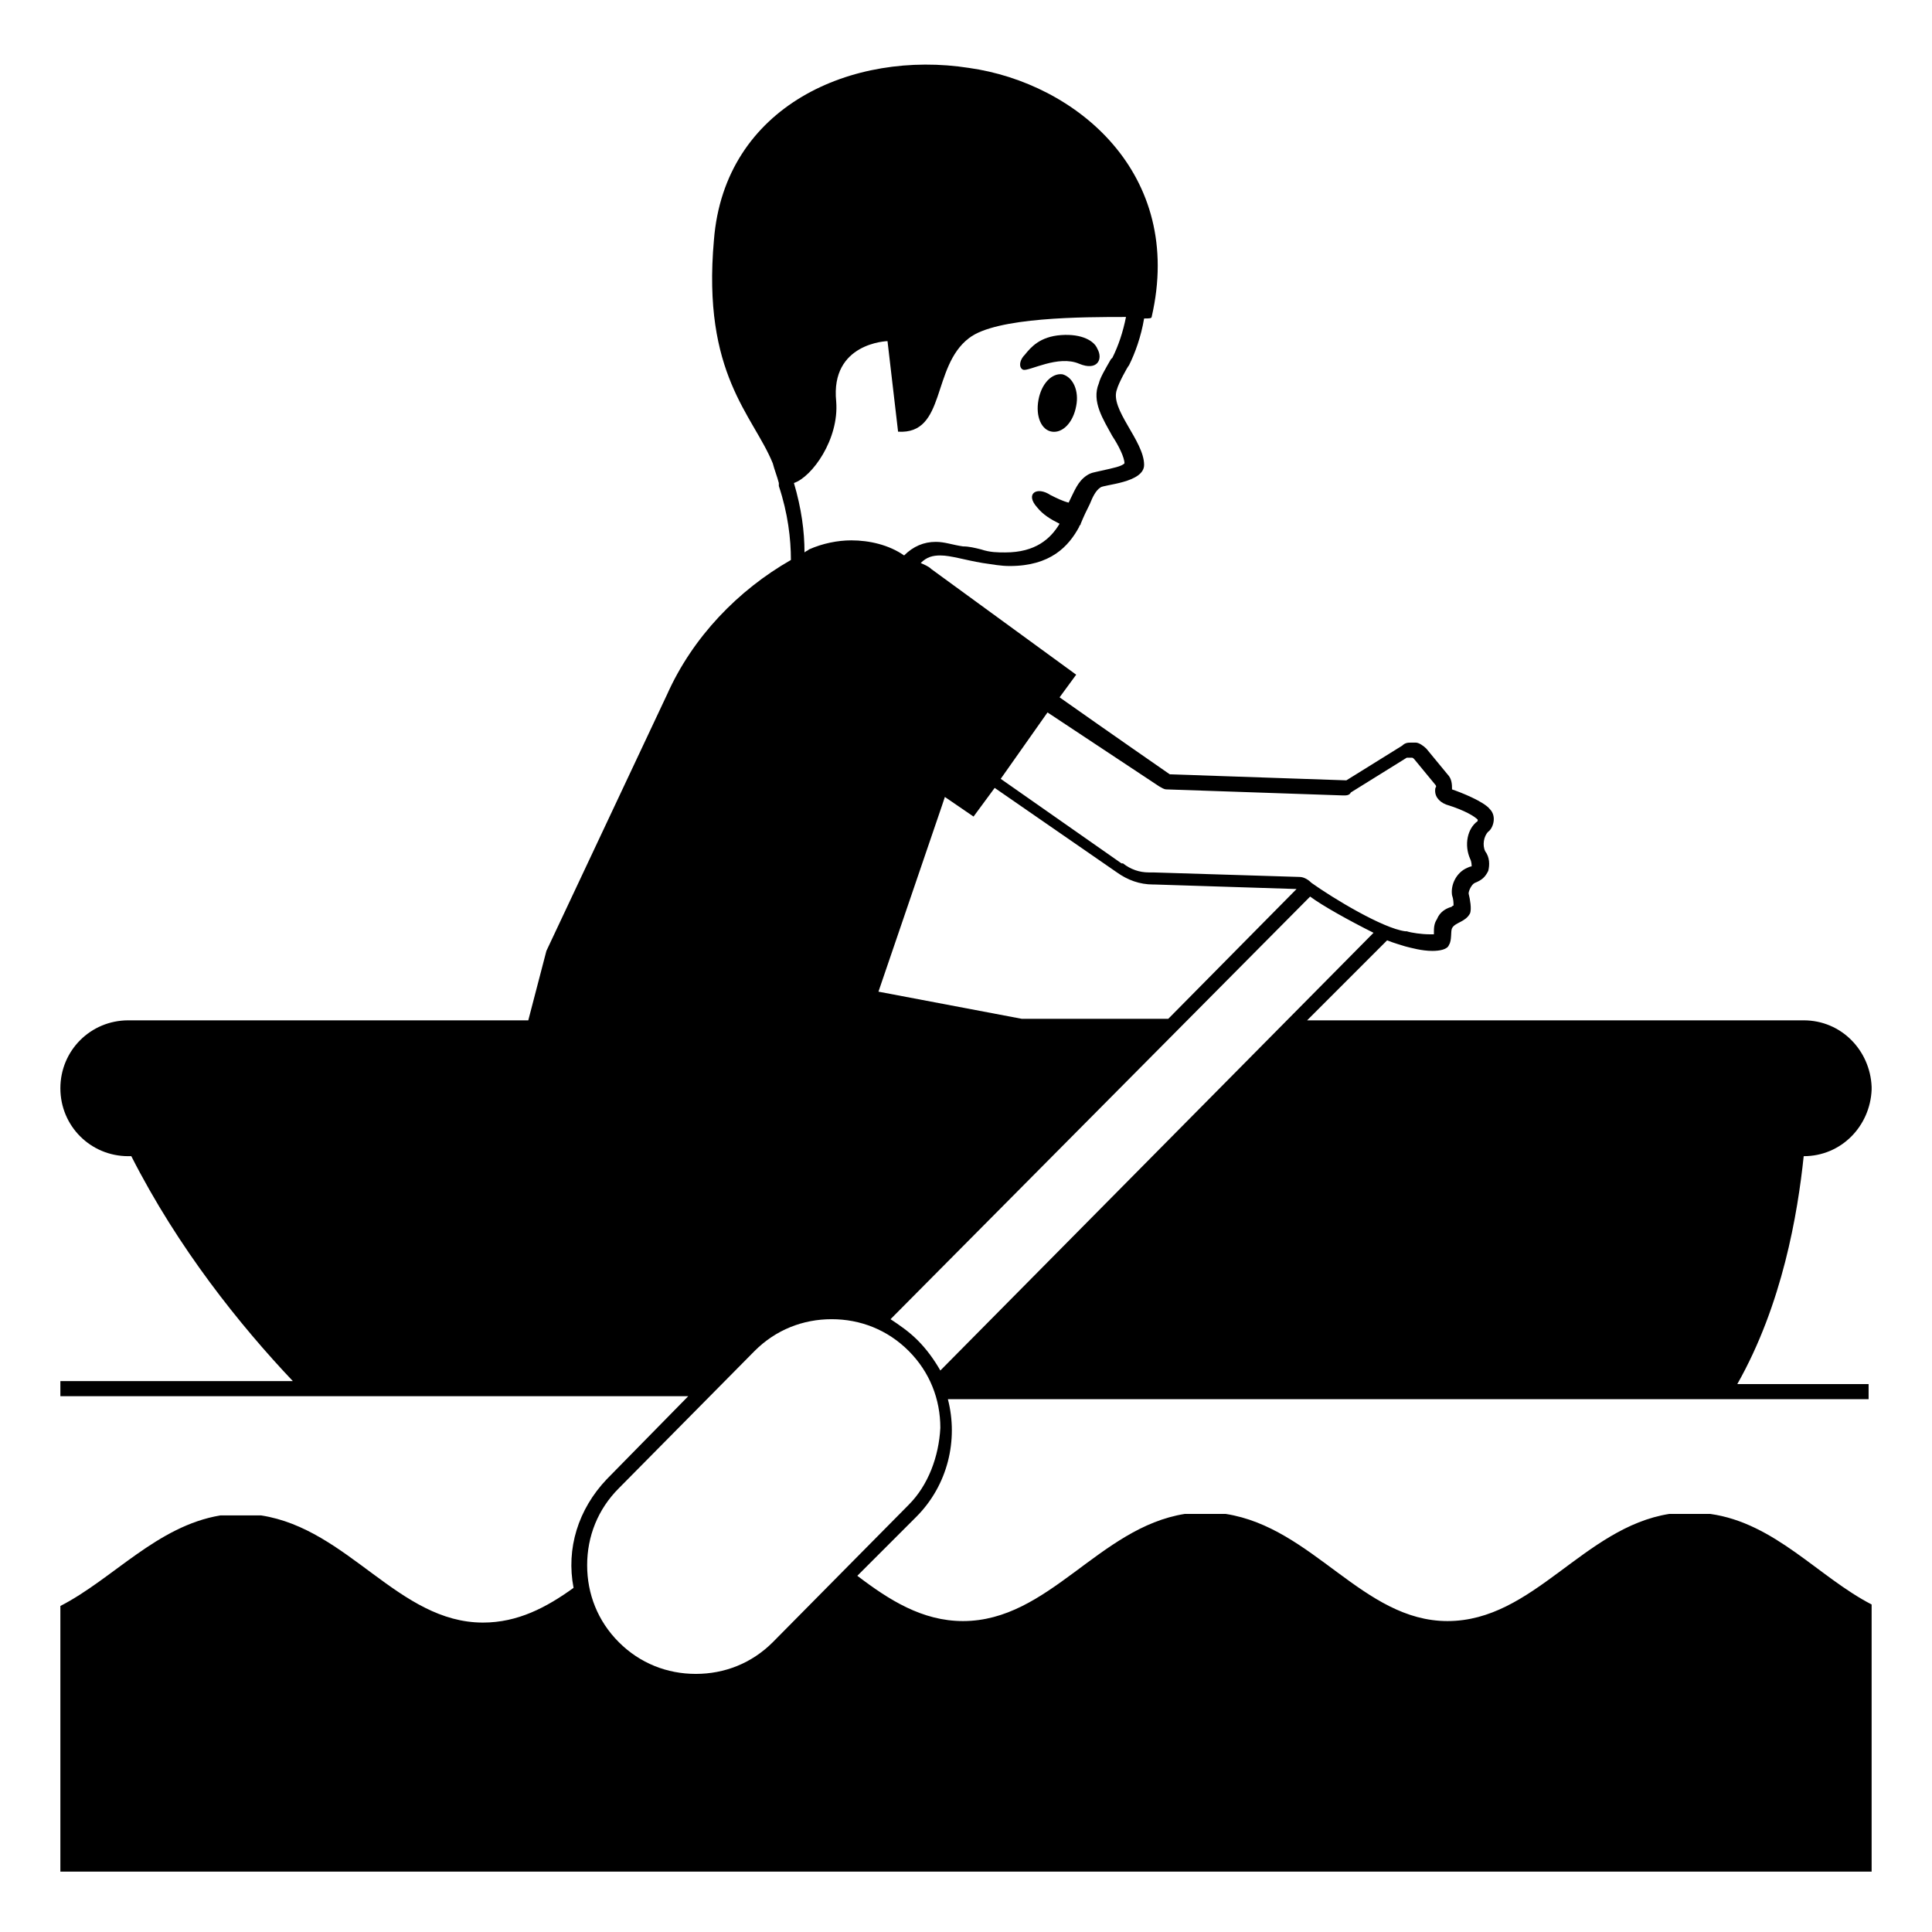 <svg viewBox="0 0 128 128" xmlns="http://www.w3.org/2000/svg">
  <g>
    <path d="M70.4,24.8c-0.7-0.1-1.4,0.6-1.6,1.7c-0.2,1.1,0.2,2,0.9,2.1c0.7,0.1,1.4-0.6,1.6-1.7C71.5,25.9,71.1,25,70.4,24.8z"/>
    <path d="M67.8,24.5c0.4,0.1,2.3-1,3.7-0.4c1.2,0.5,1.6-0.3,1.2-1c-0.2-0.5-1-1-2.4-0.9c-1.4,0.1-2,0.8-2.4,1.3 C67.5,23.9,67.5,24.4,67.8,24.5z"/>
    <path d="M119.5,76.6c2.5,0,4.4-2,4.5-4.4c0,0,0-0.1,0-0.1c0,0,0-0.1,0-0.1c-0.1-2.4-2-4.4-4.5-4.4H86.6l5.3-5.3 c0.5,0.2,0.9,0.3,1.2,0.4c0.4,0.1,1.1,0.3,1.8,0.3c0.5,0,1-0.1,1.1-0.4c0.2-0.3,0.1-0.9,0.2-1.1c0.2-0.4,0.9-0.4,1.2-1 c0.1-0.3,0-0.9-0.1-1.3c0-0.2,0.2-0.6,0.4-0.7c0.5-0.2,0.7-0.4,0.9-0.8c0.1-0.4,0.1-0.9-0.2-1.3c-0.2-0.4-0.1-1,0.2-1.3 c0.3-0.2,0.6-1,0.1-1.5c-0.4-0.5-1.9-1.1-2.5-1.3c0-0.3,0-0.7-0.3-1l-1.4-1.7c-0.2-0.2-0.5-0.4-0.7-0.4c0,0-0.1,0-0.1,0h0 c-0.1,0-0.2,0-0.2,0c-0.2,0-0.4,0-0.6,0.2l-3.7,2.3l-11.7-0.4c0,0-3.9-2.7-7.3-5.1l1.1-1.5l-9.6-7c-0.2-0.2-0.5-0.3-0.7-0.4 c0.4-0.4,0.8-0.5,1.3-0.5c0.7,0,1.6,0.3,2.8,0.5c0.7,0.1,1.2,0.2,1.8,0.2c2.7,0,3.9-1.3,4.6-2.6c0,0,0,0,0,0c0-0.1,0.1-0.1,0.1-0.2 c0,0,0,0,0,0c0.2-0.5,0.4-0.9,0.6-1.3c0,0,0,0,0,0c0.2-0.5,0.4-0.9,0.7-1.1c0.2-0.2,2.9-0.3,2.9-1.5c0-1.6-2.3-3.7-1.8-5 c0.1-0.4,0.7-1.5,0.8-1.6c0.4-0.8,0.8-1.9,1-3.1c0.3,0,0.5,0,0.5-0.1c2.2-9.5-5-15.5-12.1-16.5C56.5,3.3,48,7,47.3,15.9 c-0.8,8.9,2.6,11.6,3.9,14.8c0.1,0.4,0.3,0.9,0.4,1.3c0,0.1,0,0.1,0,0.2l0,0c0,0,0,0,0,0c0.6,1.8,0.8,3.5,0.8,4.9 c-3.5,2-6.5,5.1-8.2,8.9l-8,17L35,67.6H8.5c-2.5,0-4.5,2-4.5,4.5s2,4.5,4.5,4.5h0.2c3.1,6.1,7.2,11.2,10.7,14.9H4v1h41.6L40.2,98 c-1.9,2-2.7,4.6-2.2,7.2c-1.8,1.3-3.7,2.3-6,2.3c-5.6,0-8.9-6.2-14.7-7.1h-2.7c-4.2,0.7-7.1,4.2-10.6,6V124h120v-17.7 c-3.5-1.8-6.4-5.4-10.7-6h-2.7c-5.7,0.9-9,7.1-14.7,7.1c-5.6,0-8.9-6.2-14.7-7.1h-2.7c-5.7,0.9-9,7.1-14.7,7.1c-2.7,0-4.9-1.4-7-3 l3.9-3.9c2.1-2.1,2.8-5.1,2.1-7.8h61v-1h-8.7C118.1,86.4,119.1,80.4,119.5,76.6L119.5,76.6z M76.8,52.1c0.2,0.1,0.3,0.2,0.5,0.2 l11.7,0.4h0c0.2,0,0.4,0,0.5-0.2l3.7-2.3c0,0,0,0,0.1,0c0,0,0,0,0.1,0h0c0,0,0,0,0,0c0,0,0.1,0,0.1,0c0.1,0,0.1,0,0.2,0.1l1.4,1.7 c0,0,0.1,0.1,0,0.2c-0.1,0.5,0.2,0.9,0.7,1.1c1.3,0.4,1.9,0.8,2.1,1c0,0,0,0.1,0,0.1c-0.7,0.5-0.9,1.6-0.5,2.5 c0.1,0.2,0.1,0.4,0.1,0.5c0,0,0,0,0,0c0,0-0.1,0-0.3,0.1c-0.7,0.3-1.1,1.1-1,1.8c0.1,0.3,0.1,0.5,0.1,0.7c-0.1,0-0.1,0.1-0.2,0.1 c-0.3,0.1-0.7,0.3-0.9,0.8c-0.2,0.3-0.2,0.6-0.2,0.9v0.1c-0.1,0-0.2,0-0.3,0c-0.5,0-1.2-0.1-1.5-0.2c0,0-0.1,0-0.1,0 c-1.5-0.2-4.8-2.2-6.2-3.2c0,0,0,0,0,0c-0.2-0.2-0.5-0.4-0.8-0.4l-9.7-0.3c-0.1,0-0.1,0-0.2,0h0h-0.1c-0.6,0-1.2-0.2-1.7-0.6 c0,0,0,0-0.1,0l-8-5.6l3.1-4.4L76.8,52.1z M86.2,59.1L86.2,59.1L86.2,59.1L86.2,59.1C86.2,59.1,86.2,59.1,86.2,59.1z M62.4,53.4 l0.2-0.6l1.9,1.3l1.4-1.9l8.1,5.6c0.7,0.5,1.5,0.8,2.4,0.8h0.1v0l9.4,0.3l-8.5,8.6h-9.7l-9.5-1.8l0,0L62.4,53.4z M52.6,32 c1.2-0.4,3-2.9,2.8-5.4c-0.4-3.9,3.4-4,3.4-4l0.7,6c3.2,0.2,2.2-4.3,4.7-6.2C66,21,71.8,21,74.6,21c-0.2,1-0.5,1.9-0.9,2.7 l-0.1,0.1c-0.4,0.7-0.7,1.2-0.8,1.6c-0.5,1.2,0.3,2.4,0.9,3.5c0.4,0.6,0.8,1.4,0.8,1.8c-0.2,0.2-0.7,0.3-1.6,0.5 c-0.4,0.1-0.6,0.1-0.9,0.3c-0.6,0.4-0.8,1-1.2,1.8c0,0,0,0,0,0c-0.4-0.1-0.8-0.3-1.2-0.5c-0.9-0.6-1.7-0.1-0.9,0.8 c0.4,0.5,0.9,0.8,1.5,1.1c-0.6,1-1.6,1.9-3.6,1.9c-0.5,0-1,0-1.6-0.2c-0.4-0.1-0.8-0.2-1.2-0.2c-0.7-0.1-1.2-0.3-1.8-0.3 c-0.8,0-1.5,0.3-2.1,0.9c-1-0.7-2.3-1-3.5-1c-0.9,0-1.9,0.2-2.8,0.6c-0.1,0.1-0.2,0.1-0.3,0.2C53.3,35.2,53.1,33.7,52.6,32z M60.2,99.7l-9,9.1c-1.4,1.4-3.2,2.1-5.1,2.1c-1.9,0-3.7-0.7-5.1-2.1c-1.4-1.4-2.1-3.2-2.1-5.1c0-1.9,0.7-3.7,2.1-5.1l9-9.1 c1.4-1.4,3.2-2.1,5.1-2.1c1.9,0,3.7,0.7,5.1,2.1c1.4,1.4,2.1,3.2,2.1,5.1C62.2,96.5,61.5,98.4,60.2,99.7z M60.8,88.8 c-0.6-0.6-1.2-1-1.8-1.4l27.8-28c0.8,0.6,2.6,1.6,4.2,2.4L62.3,90.8C61.9,90.1,61.4,89.4,60.8,88.8z"/>
  </g>
</svg>